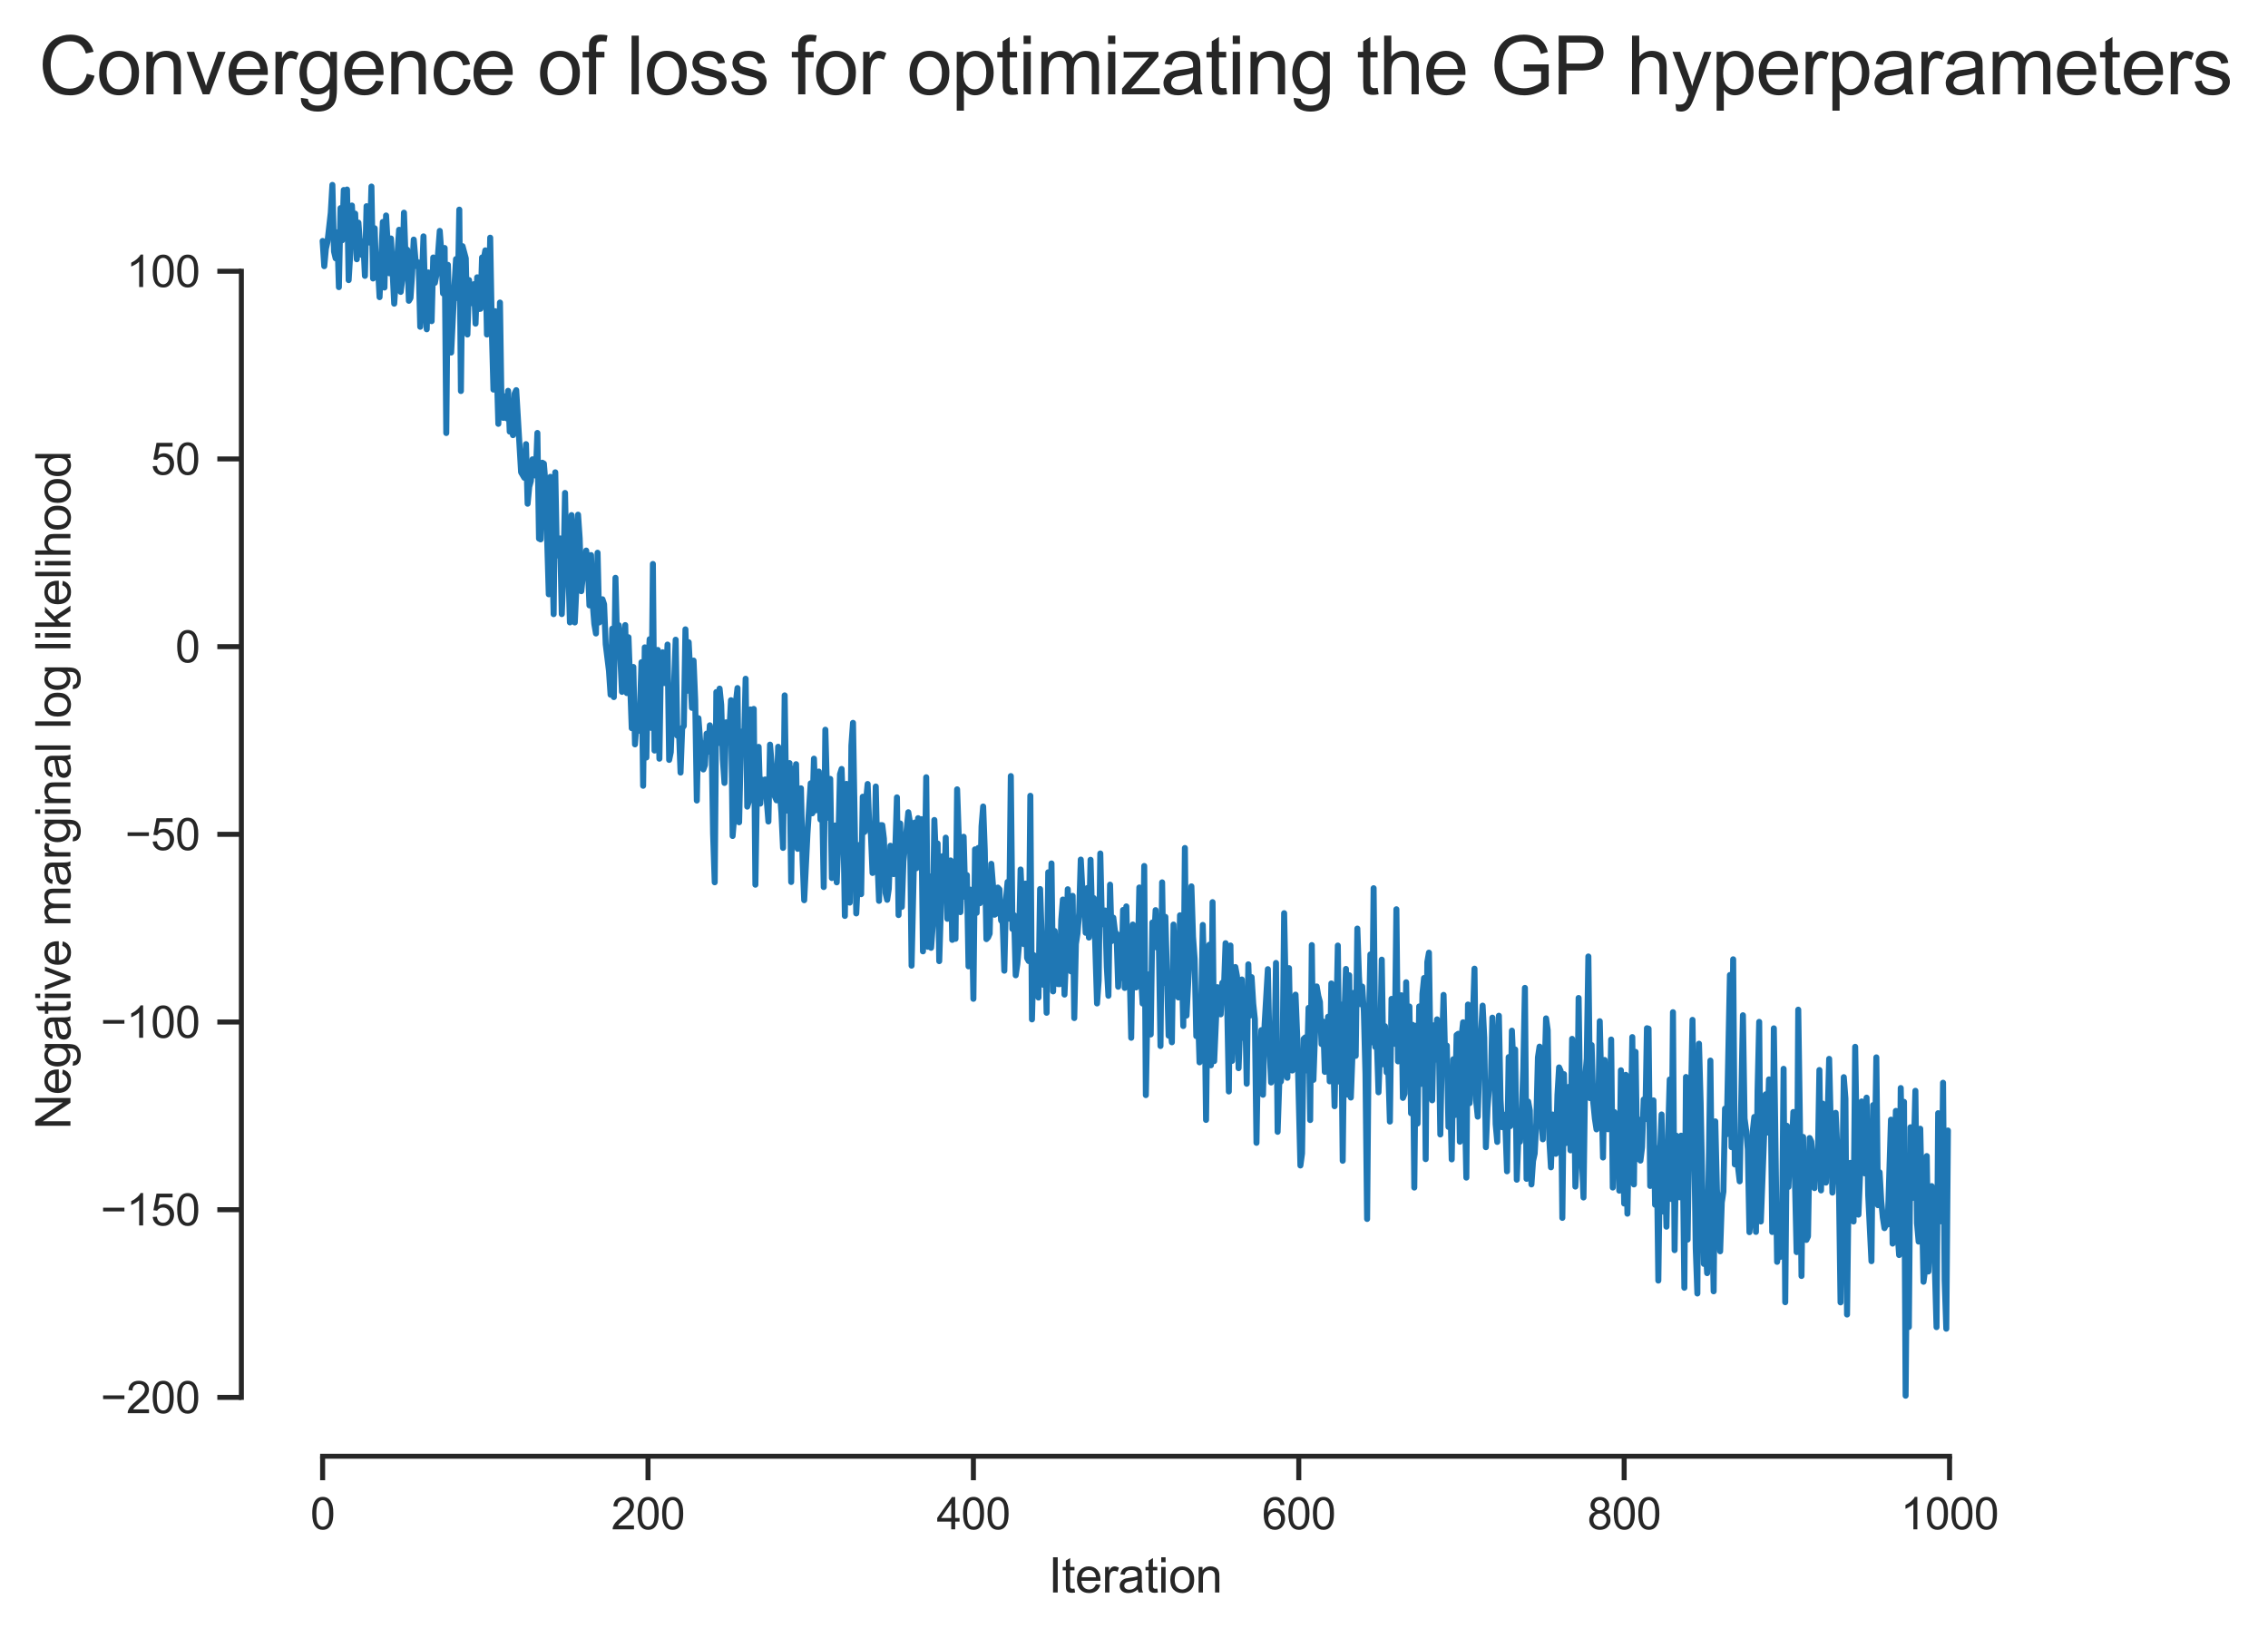 <?xml version="1.0" encoding="utf-8" standalone="no"?>
<!DOCTYPE svg PUBLIC "-//W3C//DTD SVG 1.1//EN"
  "http://www.w3.org/Graphics/SVG/1.1/DTD/svg11.dtd">
<svg xmlns:xlink="http://www.w3.org/1999/xlink" width="453.036pt" height="327.287pt" viewBox="0 0 453.036 327.287" xmlns="http://www.w3.org/2000/svg" version="1.1">
 <defs>
  <style type="text/css">*{stroke-linejoin: round; stroke-linecap: butt}</style>
 </defs>
 <g id="figure_1">
  <g id="patch_1">
   <path d="M 0 327.287 
L 453.036 327.287 
L 453.036 0 
L 0 0 
z
" style="fill: #ffffff"/>
  </g>
  <g id="axes_1">
   <g id="patch_2">
    <path d="M 48.213 290.959 
L 405.333 290.959 
L 405.333 24.848 
L 48.213 24.848 
z
" style="fill: #ffffff"/>
   </g>
   <g id="matplotlib.axis_1">
    <g id="xtick_1">
     <g id="line2d_1">
      <defs>
       <path id="m02febe23f4" d="M 0 0 
L 0 4.8 
" style="stroke: #262626"/>
      </defs>
      <g>
       <use xlink:href="#m02febe23f4" x="64.445" y="290.959" style="fill: #262626; stroke: #262626"/>
      </g>
     </g>
     <g id="text_1">
      <!-- 0 -->
      <g style="fill: #262626" transform="translate(61.999 305.558) scale(0.088 -0.088)">
       <defs>
        <path id="ArialMT-30" d="M 266 2259 
Q 266 3072 433 3567 
Q 600 4063 929 4331 
Q 1259 4600 1759 4600 
Q 2128 4600 2406 4451 
Q 2684 4303 2865 4023 
Q 3047 3744 3150 3342 
Q 3253 2941 3253 2259 
Q 3253 1453 3087 958 
Q 2922 463 2592 192 
Q 2263 -78 1759 -78 
Q 1097 -78 719 397 
Q 266 969 266 2259 
z
M 844 2259 
Q 844 1131 1108 757 
Q 1372 384 1759 384 
Q 2147 384 2411 759 
Q 2675 1134 2675 2259 
Q 2675 3391 2411 3762 
Q 2147 4134 1753 4134 
Q 1366 4134 1134 3806 
Q 844 3388 844 2259 
z
" transform="scale(0.016)"/>
       </defs>
       <use xlink:href="#ArialMT-30"/>
      </g>
     </g>
    </g>
    <g id="xtick_2">
     <g id="line2d_2">
      <g>
       <use xlink:href="#m02febe23f4" x="129.441" y="290.959" style="fill: #262626; stroke: #262626"/>
      </g>
     </g>
     <g id="text_2">
      <!-- 200 -->
      <g style="fill: #262626" transform="translate(122.101 305.558) scale(0.088 -0.088)">
       <defs>
        <path id="ArialMT-32" d="M 3222 541 
L 3222 0 
L 194 0 
Q 188 203 259 391 
Q 375 700 629 1000 
Q 884 1300 1366 1694 
Q 2113 2306 2375 2664 
Q 2638 3022 2638 3341 
Q 2638 3675 2398 3904 
Q 2159 4134 1775 4134 
Q 1369 4134 1125 3890 
Q 881 3647 878 3216 
L 300 3275 
Q 359 3922 746 4261 
Q 1134 4600 1788 4600 
Q 2447 4600 2831 4234 
Q 3216 3869 3216 3328 
Q 3216 3053 3103 2787 
Q 2991 2522 2730 2228 
Q 2469 1934 1863 1422 
Q 1356 997 1212 845 
Q 1069 694 975 541 
L 3222 541 
z
" transform="scale(0.016)"/>
       </defs>
       <use xlink:href="#ArialMT-32"/>
       <use xlink:href="#ArialMT-30" x="55.615"/>
       <use xlink:href="#ArialMT-30" x="111.23"/>
      </g>
     </g>
    </g>
    <g id="xtick_3">
     <g id="line2d_3">
      <g>
       <use xlink:href="#m02febe23f4" x="194.437" y="290.959" style="fill: #262626; stroke: #262626"/>
      </g>
     </g>
     <g id="text_3">
      <!-- 400 -->
      <g style="fill: #262626" transform="translate(187.097 305.558) scale(0.088 -0.088)">
       <defs>
        <path id="ArialMT-34" d="M 2069 0 
L 2069 1097 
L 81 1097 
L 81 1613 
L 2172 4581 
L 2631 4581 
L 2631 1613 
L 3250 1613 
L 3250 1097 
L 2631 1097 
L 2631 0 
L 2069 0 
z
M 2069 1613 
L 2069 3678 
L 634 1613 
L 2069 1613 
z
" transform="scale(0.016)"/>
       </defs>
       <use xlink:href="#ArialMT-34"/>
       <use xlink:href="#ArialMT-30" x="55.615"/>
       <use xlink:href="#ArialMT-30" x="111.23"/>
      </g>
     </g>
    </g>
    <g id="xtick_4">
     <g id="line2d_4">
      <g>
       <use xlink:href="#m02febe23f4" x="259.433" y="290.959" style="fill: #262626; stroke: #262626"/>
      </g>
     </g>
     <g id="text_4">
      <!-- 600 -->
      <g style="fill: #262626" transform="translate(252.093 305.558) scale(0.088 -0.088)">
       <defs>
        <path id="ArialMT-36" d="M 3184 3459 
L 2625 3416 
Q 2550 3747 2413 3897 
Q 2184 4138 1850 4138 
Q 1581 4138 1378 3988 
Q 1113 3794 959 3422 
Q 806 3050 800 2363 
Q 1003 2672 1297 2822 
Q 1591 2972 1913 2972 
Q 2475 2972 2870 2558 
Q 3266 2144 3266 1488 
Q 3266 1056 3080 686 
Q 2894 316 2569 119 
Q 2244 -78 1831 -78 
Q 1128 -78 684 439 
Q 241 956 241 2144 
Q 241 3472 731 4075 
Q 1159 4600 1884 4600 
Q 2425 4600 2770 4297 
Q 3116 3994 3184 3459 
z
M 888 1484 
Q 888 1194 1011 928 
Q 1134 663 1356 523 
Q 1578 384 1822 384 
Q 2178 384 2434 671 
Q 2691 959 2691 1453 
Q 2691 1928 2437 2201 
Q 2184 2475 1800 2475 
Q 1419 2475 1153 2201 
Q 888 1928 888 1484 
z
" transform="scale(0.016)"/>
       </defs>
       <use xlink:href="#ArialMT-36"/>
       <use xlink:href="#ArialMT-30" x="55.615"/>
       <use xlink:href="#ArialMT-30" x="111.23"/>
      </g>
     </g>
    </g>
    <g id="xtick_5">
     <g id="line2d_5">
      <g>
       <use xlink:href="#m02febe23f4" x="324.429" y="290.959" style="fill: #262626; stroke: #262626"/>
      </g>
     </g>
     <g id="text_5">
      <!-- 800 -->
      <g style="fill: #262626" transform="translate(317.089 305.558) scale(0.088 -0.088)">
       <defs>
        <path id="ArialMT-38" d="M 1131 2484 
Q 781 2613 612 2850 
Q 444 3088 444 3419 
Q 444 3919 803 4259 
Q 1163 4600 1759 4600 
Q 2359 4600 2725 4251 
Q 3091 3903 3091 3403 
Q 3091 3084 2923 2848 
Q 2756 2613 2416 2484 
Q 2838 2347 3058 2040 
Q 3278 1734 3278 1309 
Q 3278 722 2862 322 
Q 2447 -78 1769 -78 
Q 1091 -78 675 323 
Q 259 725 259 1325 
Q 259 1772 486 2073 
Q 713 2375 1131 2484 
z
M 1019 3438 
Q 1019 3113 1228 2906 
Q 1438 2700 1772 2700 
Q 2097 2700 2305 2904 
Q 2513 3109 2513 3406 
Q 2513 3716 2298 3927 
Q 2084 4138 1766 4138 
Q 1444 4138 1231 3931 
Q 1019 3725 1019 3438 
z
M 838 1322 
Q 838 1081 952 856 
Q 1066 631 1291 507 
Q 1516 384 1775 384 
Q 2178 384 2440 643 
Q 2703 903 2703 1303 
Q 2703 1709 2433 1975 
Q 2163 2241 1756 2241 
Q 1359 2241 1098 1978 
Q 838 1716 838 1322 
z
" transform="scale(0.016)"/>
       </defs>
       <use xlink:href="#ArialMT-38"/>
       <use xlink:href="#ArialMT-30" x="55.615"/>
       <use xlink:href="#ArialMT-30" x="111.23"/>
      </g>
     </g>
    </g>
    <g id="xtick_6">
     <g id="line2d_6">
      <g>
       <use xlink:href="#m02febe23f4" x="389.425" y="290.959" style="fill: #262626; stroke: #262626"/>
      </g>
     </g>
     <g id="text_6">
      <!-- 1000 -->
      <g style="fill: #262626" transform="translate(379.638 305.558) scale(0.088 -0.088)">
       <defs>
        <path id="ArialMT-31" d="M 2384 0 
L 1822 0 
L 1822 3584 
Q 1619 3391 1289 3197 
Q 959 3003 697 2906 
L 697 3450 
Q 1169 3672 1522 3987 
Q 1875 4303 2022 4600 
L 2384 4600 
L 2384 0 
z
" transform="scale(0.016)"/>
       </defs>
       <use xlink:href="#ArialMT-31"/>
       <use xlink:href="#ArialMT-30" x="55.615"/>
       <use xlink:href="#ArialMT-30" x="111.23"/>
       <use xlink:href="#ArialMT-30" x="166.846"/>
      </g>
     </g>
    </g>
    <g id="text_7">
     <!-- Iteration -->
     <g style="fill: #262626" transform="translate(209.43 318.179) scale(0.096 -0.096)">
      <defs>
       <path id="ArialMT-49" d="M 597 0 
L 597 4581 
L 1203 4581 
L 1203 0 
L 597 0 
z
" transform="scale(0.016)"/>
       <path id="ArialMT-74" d="M 1650 503 
L 1731 6 
Q 1494 -44 1306 -44 
Q 1000 -44 831 53 
Q 663 150 594 308 
Q 525 466 525 972 
L 525 2881 
L 113 2881 
L 113 3319 
L 525 3319 
L 525 4141 
L 1084 4478 
L 1084 3319 
L 1650 3319 
L 1650 2881 
L 1084 2881 
L 1084 941 
Q 1084 700 1114 631 
Q 1144 563 1211 522 
Q 1278 481 1403 481 
Q 1497 481 1650 503 
z
" transform="scale(0.016)"/>
       <path id="ArialMT-65" d="M 2694 1069 
L 3275 997 
Q 3138 488 2766 206 
Q 2394 -75 1816 -75 
Q 1088 -75 661 373 
Q 234 822 234 1631 
Q 234 2469 665 2931 
Q 1097 3394 1784 3394 
Q 2450 3394 2872 2941 
Q 3294 2488 3294 1666 
Q 3294 1616 3291 1516 
L 816 1516 
Q 847 969 1125 678 
Q 1403 388 1819 388 
Q 2128 388 2347 550 
Q 2566 713 2694 1069 
z
M 847 1978 
L 2700 1978 
Q 2663 2397 2488 2606 
Q 2219 2931 1791 2931 
Q 1403 2931 1139 2672 
Q 875 2413 847 1978 
z
" transform="scale(0.016)"/>
       <path id="ArialMT-72" d="M 416 0 
L 416 3319 
L 922 3319 
L 922 2816 
Q 1116 3169 1280 3281 
Q 1444 3394 1641 3394 
Q 1925 3394 2219 3213 
L 2025 2691 
Q 1819 2813 1613 2813 
Q 1428 2813 1281 2702 
Q 1134 2591 1072 2394 
Q 978 2094 978 1738 
L 978 0 
L 416 0 
z
" transform="scale(0.016)"/>
       <path id="ArialMT-61" d="M 2588 409 
Q 2275 144 1986 34 
Q 1697 -75 1366 -75 
Q 819 -75 525 192 
Q 231 459 231 875 
Q 231 1119 342 1320 
Q 453 1522 633 1644 
Q 813 1766 1038 1828 
Q 1203 1872 1538 1913 
Q 2219 1994 2541 2106 
Q 2544 2222 2544 2253 
Q 2544 2597 2384 2738 
Q 2169 2928 1744 2928 
Q 1347 2928 1158 2789 
Q 969 2650 878 2297 
L 328 2372 
Q 403 2725 575 2942 
Q 747 3159 1072 3276 
Q 1397 3394 1825 3394 
Q 2250 3394 2515 3294 
Q 2781 3194 2906 3042 
Q 3031 2891 3081 2659 
Q 3109 2516 3109 2141 
L 3109 1391 
Q 3109 606 3145 398 
Q 3181 191 3288 0 
L 2700 0 
Q 2613 175 2588 409 
z
M 2541 1666 
Q 2234 1541 1622 1453 
Q 1275 1403 1131 1340 
Q 988 1278 909 1158 
Q 831 1038 831 891 
Q 831 666 1001 516 
Q 1172 366 1500 366 
Q 1825 366 2078 508 
Q 2331 650 2450 897 
Q 2541 1088 2541 1459 
L 2541 1666 
z
" transform="scale(0.016)"/>
       <path id="ArialMT-69" d="M 425 3934 
L 425 4581 
L 988 4581 
L 988 3934 
L 425 3934 
z
M 425 0 
L 425 3319 
L 988 3319 
L 988 0 
L 425 0 
z
" transform="scale(0.016)"/>
       <path id="ArialMT-6f" d="M 213 1659 
Q 213 2581 725 3025 
Q 1153 3394 1769 3394 
Q 2453 3394 2887 2945 
Q 3322 2497 3322 1706 
Q 3322 1066 3130 698 
Q 2938 331 2570 128 
Q 2203 -75 1769 -75 
Q 1072 -75 642 372 
Q 213 819 213 1659 
z
M 791 1659 
Q 791 1022 1069 705 
Q 1347 388 1769 388 
Q 2188 388 2466 706 
Q 2744 1025 2744 1678 
Q 2744 2294 2464 2611 
Q 2184 2928 1769 2928 
Q 1347 2928 1069 2612 
Q 791 2297 791 1659 
z
" transform="scale(0.016)"/>
       <path id="ArialMT-6e" d="M 422 0 
L 422 3319 
L 928 3319 
L 928 2847 
Q 1294 3394 1984 3394 
Q 2284 3394 2536 3286 
Q 2788 3178 2913 3003 
Q 3038 2828 3088 2588 
Q 3119 2431 3119 2041 
L 3119 0 
L 2556 0 
L 2556 2019 
Q 2556 2363 2490 2533 
Q 2425 2703 2258 2804 
Q 2091 2906 1866 2906 
Q 1506 2906 1245 2678 
Q 984 2450 984 1813 
L 984 0 
L 422 0 
z
" transform="scale(0.016)"/>
      </defs>
      <use xlink:href="#ArialMT-49"/>
      <use xlink:href="#ArialMT-74" x="27.783"/>
      <use xlink:href="#ArialMT-65" x="55.566"/>
      <use xlink:href="#ArialMT-72" x="111.182"/>
      <use xlink:href="#ArialMT-61" x="144.482"/>
      <use xlink:href="#ArialMT-74" x="200.098"/>
      <use xlink:href="#ArialMT-69" x="227.881"/>
      <use xlink:href="#ArialMT-6f" x="250.098"/>
      <use xlink:href="#ArialMT-6e" x="305.713"/>
     </g>
    </g>
   </g>
   <g id="matplotlib.axis_2">
    <g id="ytick_1">
     <g id="line2d_7">
      <defs>
       <path id="m2d6776bdb5" d="M 0 0 
L -4.8 0 
" style="stroke: #262626"/>
      </defs>
      <g>
       <use xlink:href="#m2d6776bdb5" x="48.213" y="279.201" style="fill: #262626; stroke: #262626"/>
      </g>
     </g>
     <g id="text_8">
      <!-- −200 -->
      <g style="fill: #262626" transform="translate(20.092 282.351) scale(0.088 -0.088)">
       <defs>
        <path id="ArialMT-2212" d="M 3381 1997 
L 356 1997 
L 356 2522 
L 3381 2522 
L 3381 1997 
z
" transform="scale(0.016)"/>
       </defs>
       <use xlink:href="#ArialMT-2212"/>
       <use xlink:href="#ArialMT-32" x="58.398"/>
       <use xlink:href="#ArialMT-30" x="114.014"/>
       <use xlink:href="#ArialMT-30" x="169.629"/>
      </g>
     </g>
    </g>
    <g id="ytick_2">
     <g id="line2d_8">
      <g>
       <use xlink:href="#m2d6776bdb5" x="48.213" y="241.7" style="fill: #262626; stroke: #262626"/>
      </g>
     </g>
     <g id="text_9">
      <!-- −150 -->
      <g style="fill: #262626" transform="translate(20.092 244.85) scale(0.088 -0.088)">
       <defs>
        <path id="ArialMT-35" d="M 266 1200 
L 856 1250 
Q 922 819 1161 601 
Q 1400 384 1738 384 
Q 2144 384 2425 690 
Q 2706 997 2706 1503 
Q 2706 1984 2436 2262 
Q 2166 2541 1728 2541 
Q 1456 2541 1237 2417 
Q 1019 2294 894 2097 
L 366 2166 
L 809 4519 
L 3088 4519 
L 3088 3981 
L 1259 3981 
L 1013 2750 
Q 1425 3038 1878 3038 
Q 2478 3038 2890 2622 
Q 3303 2206 3303 1553 
Q 3303 931 2941 478 
Q 2500 -78 1738 -78 
Q 1113 -78 717 272 
Q 322 622 266 1200 
z
" transform="scale(0.016)"/>
       </defs>
       <use xlink:href="#ArialMT-2212"/>
       <use xlink:href="#ArialMT-31" x="58.398"/>
       <use xlink:href="#ArialMT-35" x="114.014"/>
       <use xlink:href="#ArialMT-30" x="169.629"/>
      </g>
     </g>
    </g>
    <g id="ytick_3">
     <g id="line2d_9">
      <g>
       <use xlink:href="#m2d6776bdb5" x="48.213" y="204.199" style="fill: #262626; stroke: #262626"/>
      </g>
     </g>
     <g id="text_10">
      <!-- −100 -->
      <g style="fill: #262626" transform="translate(20.092 207.348) scale(0.088 -0.088)">
       <use xlink:href="#ArialMT-2212"/>
       <use xlink:href="#ArialMT-31" x="58.398"/>
       <use xlink:href="#ArialMT-30" x="114.014"/>
       <use xlink:href="#ArialMT-30" x="169.629"/>
      </g>
     </g>
    </g>
    <g id="ytick_4">
     <g id="line2d_10">
      <g>
       <use xlink:href="#m2d6776bdb5" x="48.213" y="166.698" style="fill: #262626; stroke: #262626"/>
      </g>
     </g>
     <g id="text_11">
      <!-- −50 -->
      <g style="fill: #262626" transform="translate(24.986 169.847) scale(0.088 -0.088)">
       <use xlink:href="#ArialMT-2212"/>
       <use xlink:href="#ArialMT-35" x="58.398"/>
       <use xlink:href="#ArialMT-30" x="114.014"/>
      </g>
     </g>
    </g>
    <g id="ytick_5">
     <g id="line2d_11">
      <g>
       <use xlink:href="#m2d6776bdb5" x="48.213" y="129.196" style="fill: #262626; stroke: #262626"/>
      </g>
     </g>
     <g id="text_12">
      <!-- 0 -->
      <g style="fill: #262626" transform="translate(35.019 132.346) scale(0.088 -0.088)">
       <use xlink:href="#ArialMT-30"/>
      </g>
     </g>
    </g>
    <g id="ytick_6">
     <g id="line2d_12">
      <g>
       <use xlink:href="#m2d6776bdb5" x="48.213" y="91.695" style="fill: #262626; stroke: #262626"/>
      </g>
     </g>
     <g id="text_13">
      <!-- 50 -->
      <g style="fill: #262626" transform="translate(30.125 94.845) scale(0.088 -0.088)">
       <use xlink:href="#ArialMT-35"/>
       <use xlink:href="#ArialMT-30" x="55.615"/>
      </g>
     </g>
    </g>
    <g id="ytick_7">
     <g id="line2d_13">
      <g>
       <use xlink:href="#m2d6776bdb5" x="48.213" y="54.194" style="fill: #262626; stroke: #262626"/>
      </g>
     </g>
     <g id="text_14">
      <!-- 100 -->
      <g style="fill: #262626" transform="translate(25.232 57.343) scale(0.088 -0.088)">
       <use xlink:href="#ArialMT-31"/>
       <use xlink:href="#ArialMT-30" x="55.615"/>
       <use xlink:href="#ArialMT-30" x="111.23"/>
      </g>
     </g>
    </g>
    <g id="text_15">
     <!-- Negative marginal log likelihood -->
     <g style="fill: #262626" transform="translate(14.072 225.671) rotate(-90) scale(0.096 -0.096)">
      <defs>
       <path id="ArialMT-4e" d="M 488 0 
L 488 4581 
L 1109 4581 
L 3516 984 
L 3516 4581 
L 4097 4581 
L 4097 0 
L 3475 0 
L 1069 3600 
L 1069 0 
L 488 0 
z
" transform="scale(0.016)"/>
       <path id="ArialMT-67" d="M 319 -275 
L 866 -356 
Q 900 -609 1056 -725 
Q 1266 -881 1628 -881 
Q 2019 -881 2231 -725 
Q 2444 -569 2519 -288 
Q 2563 -116 2559 434 
Q 2191 0 1641 0 
Q 956 0 581 494 
Q 206 988 206 1678 
Q 206 2153 378 2554 
Q 550 2956 876 3175 
Q 1203 3394 1644 3394 
Q 2231 3394 2613 2919 
L 2613 3319 
L 3131 3319 
L 3131 450 
Q 3131 -325 2973 -648 
Q 2816 -972 2473 -1159 
Q 2131 -1347 1631 -1347 
Q 1038 -1347 672 -1080 
Q 306 -813 319 -275 
z
M 784 1719 
Q 784 1066 1043 766 
Q 1303 466 1694 466 
Q 2081 466 2343 764 
Q 2606 1063 2606 1700 
Q 2606 2309 2336 2618 
Q 2066 2928 1684 2928 
Q 1309 2928 1046 2623 
Q 784 2319 784 1719 
z
" transform="scale(0.016)"/>
       <path id="ArialMT-76" d="M 1344 0 
L 81 3319 
L 675 3319 
L 1388 1331 
Q 1503 1009 1600 663 
Q 1675 925 1809 1294 
L 2547 3319 
L 3125 3319 
L 1869 0 
L 1344 0 
z
" transform="scale(0.016)"/>
       <path id="ArialMT-20" transform="scale(0.016)"/>
       <path id="ArialMT-6d" d="M 422 0 
L 422 3319 
L 925 3319 
L 925 2853 
Q 1081 3097 1340 3245 
Q 1600 3394 1931 3394 
Q 2300 3394 2536 3241 
Q 2772 3088 2869 2813 
Q 3263 3394 3894 3394 
Q 4388 3394 4653 3120 
Q 4919 2847 4919 2278 
L 4919 0 
L 4359 0 
L 4359 2091 
Q 4359 2428 4304 2576 
Q 4250 2725 4106 2815 
Q 3963 2906 3769 2906 
Q 3419 2906 3187 2673 
Q 2956 2441 2956 1928 
L 2956 0 
L 2394 0 
L 2394 2156 
Q 2394 2531 2256 2718 
Q 2119 2906 1806 2906 
Q 1569 2906 1367 2781 
Q 1166 2656 1075 2415 
Q 984 2175 984 1722 
L 984 0 
L 422 0 
z
" transform="scale(0.016)"/>
       <path id="ArialMT-6c" d="M 409 0 
L 409 4581 
L 972 4581 
L 972 0 
L 409 0 
z
" transform="scale(0.016)"/>
       <path id="ArialMT-6b" d="M 425 0 
L 425 4581 
L 988 4581 
L 988 1969 
L 2319 3319 
L 3047 3319 
L 1778 2088 
L 3175 0 
L 2481 0 
L 1384 1697 
L 988 1316 
L 988 0 
L 425 0 
z
" transform="scale(0.016)"/>
       <path id="ArialMT-68" d="M 422 0 
L 422 4581 
L 984 4581 
L 984 2938 
Q 1378 3394 1978 3394 
Q 2347 3394 2619 3248 
Q 2891 3103 3008 2847 
Q 3125 2591 3125 2103 
L 3125 0 
L 2563 0 
L 2563 2103 
Q 2563 2525 2380 2717 
Q 2197 2909 1863 2909 
Q 1613 2909 1392 2779 
Q 1172 2650 1078 2428 
Q 984 2206 984 1816 
L 984 0 
L 422 0 
z
" transform="scale(0.016)"/>
       <path id="ArialMT-64" d="M 2575 0 
L 2575 419 
Q 2259 -75 1647 -75 
Q 1250 -75 917 144 
Q 584 363 401 755 
Q 219 1147 219 1656 
Q 219 2153 384 2558 
Q 550 2963 881 3178 
Q 1213 3394 1622 3394 
Q 1922 3394 2156 3267 
Q 2391 3141 2538 2938 
L 2538 4581 
L 3097 4581 
L 3097 0 
L 2575 0 
z
M 797 1656 
Q 797 1019 1065 703 
Q 1334 388 1700 388 
Q 2069 388 2326 689 
Q 2584 991 2584 1609 
Q 2584 2291 2321 2609 
Q 2059 2928 1675 2928 
Q 1300 2928 1048 2622 
Q 797 2316 797 1656 
z
" transform="scale(0.016)"/>
      </defs>
      <use xlink:href="#ArialMT-4e"/>
      <use xlink:href="#ArialMT-65" x="72.217"/>
      <use xlink:href="#ArialMT-67" x="127.832"/>
      <use xlink:href="#ArialMT-61" x="183.447"/>
      <use xlink:href="#ArialMT-74" x="239.062"/>
      <use xlink:href="#ArialMT-69" x="266.846"/>
      <use xlink:href="#ArialMT-76" x="289.062"/>
      <use xlink:href="#ArialMT-65" x="339.062"/>
      <use xlink:href="#ArialMT-20" x="394.678"/>
      <use xlink:href="#ArialMT-6d" x="422.461"/>
      <use xlink:href="#ArialMT-61" x="505.762"/>
      <use xlink:href="#ArialMT-72" x="561.377"/>
      <use xlink:href="#ArialMT-67" x="594.678"/>
      <use xlink:href="#ArialMT-69" x="650.293"/>
      <use xlink:href="#ArialMT-6e" x="672.51"/>
      <use xlink:href="#ArialMT-61" x="728.125"/>
      <use xlink:href="#ArialMT-6c" x="783.74"/>
      <use xlink:href="#ArialMT-20" x="805.957"/>
      <use xlink:href="#ArialMT-6c" x="833.74"/>
      <use xlink:href="#ArialMT-6f" x="855.957"/>
      <use xlink:href="#ArialMT-67" x="911.572"/>
      <use xlink:href="#ArialMT-20" x="967.188"/>
      <use xlink:href="#ArialMT-6c" x="994.971"/>
      <use xlink:href="#ArialMT-69" x="1017.188"/>
      <use xlink:href="#ArialMT-6b" x="1039.404"/>
      <use xlink:href="#ArialMT-65" x="1089.404"/>
      <use xlink:href="#ArialMT-6c" x="1145.02"/>
      <use xlink:href="#ArialMT-69" x="1167.236"/>
      <use xlink:href="#ArialMT-68" x="1189.453"/>
      <use xlink:href="#ArialMT-6f" x="1245.068"/>
      <use xlink:href="#ArialMT-6f" x="1300.684"/>
      <use xlink:href="#ArialMT-64" x="1356.299"/>
     </g>
    </g>
   </g>
   <g id="line2d_14">
    <path d="M 64.445 48.144 
L 64.77 53.182 
L 65.095 49.708 
L 65.42 48.287 
L 66.07 42.526 
L 66.395 36.944 
L 66.72 50.244 
L 67.045 51.614 
L 67.37 46.408 
L 67.695 57.374 
L 68.02 41.58 
L 68.345 48.015 
L 68.67 37.96 
L 68.995 46.145 
L 69.32 37.866 
L 69.645 55.968 
L 69.97 50.593 
L 70.295 41.064 
L 70.62 46.921 
L 70.945 42.683 
L 71.27 51.801 
L 71.595 44.481 
L 71.92 48.846 
L 72.245 50.929 
L 72.57 48.221 
L 72.895 55.119 
L 73.22 41.195 
L 73.545 44.082 
L 73.87 48.472 
L 74.195 37.276 
L 74.52 55.643 
L 74.845 45.605 
L 75.17 55.409 
L 75.495 53.271 
L 75.82 59.373 
L 76.47 44.344 
L 76.795 57.449 
L 77.12 43.052 
L 77.77 54.597 
L 78.094 47.646 
L 78.744 60.677 
L 79.719 45.905 
L 80.044 58.319 
L 80.369 55.747 
L 80.694 42.491 
L 81.019 51.85 
L 81.344 49.887 
L 81.669 60.099 
L 81.994 59.552 
L 82.319 54.782 
L 82.644 47.869 
L 82.969 51.676 
L 83.294 53.214 
L 83.619 52.447 
L 83.944 65.292 
L 84.594 47.226 
L 84.919 59.543 
L 85.244 65.789 
L 85.569 54.433 
L 85.894 58.09 
L 86.219 64.169 
L 86.544 51.45 
L 86.869 56.511 
L 87.194 54.82 
L 87.844 46.131 
L 88.169 50.665 
L 88.494 58.624 
L 88.819 49.552 
L 89.144 86.52 
L 89.469 52.913 
L 89.794 64.366 
L 90.119 70.446 
L 90.769 57.357 
L 91.094 51.757 
L 91.419 59.558 
L 91.744 41.883 
L 92.069 78.126 
L 92.394 49.187 
L 93.044 51.626 
L 93.369 66.837 
L 93.694 55.957 
L 94.018 60.602 
L 94.343 59.984 
L 94.668 56.776 
L 94.993 64.669 
L 95.318 55.402 
L 95.643 61.735 
L 95.968 61.697 
L 96.293 51.441 
L 96.618 51.871 
L 96.943 50.022 
L 97.268 66.846 
L 97.593 63.589 
L 97.918 47.488 
L 98.243 65.877 
L 98.568 77.841 
L 98.893 62.171 
L 99.543 84.683 
L 99.868 60.45 
L 100.193 82.311 
L 100.518 83.484 
L 100.843 79.183 
L 101.168 83.571 
L 101.493 78.087 
L 101.818 86.237 
L 102.143 85.272 
L 102.468 86.946 
L 102.793 78.649 
L 103.118 77.953 
L 104.093 94.365 
L 104.743 95.467 
L 105.068 88.742 
L 105.393 100.644 
L 105.718 97.261 
L 106.043 96.102 
L 106.368 91.769 
L 106.693 92.314 
L 107.018 95.029 
L 107.343 86.503 
L 107.668 107.609 
L 107.993 107.769 
L 108.318 92.446 
L 108.643 92.633 
L 108.968 96.756 
L 109.618 118.74 
L 109.942 95.268 
L 110.592 122.71 
L 110.917 94.368 
L 111.242 110.994 
L 111.567 108.086 
L 111.892 107.58 
L 112.217 122.698 
L 112.542 114.453 
L 112.867 98.487 
L 113.192 114.494 
L 113.517 113.184 
L 113.842 124.356 
L 114.167 102.914 
L 114.492 106.835 
L 114.817 124.367 
L 115.142 117.299 
L 115.467 102.834 
L 115.792 107.581 
L 116.117 118.119 
L 116.442 114.952 
L 116.767 114.512 
L 117.092 110.004 
L 117.417 112.819 
L 117.742 120.958 
L 118.067 110.904 
L 118.392 120.578 
L 118.717 124.647 
L 119.042 126.572 
L 119.367 110.438 
L 119.692 124.365 
L 120.017 123.829 
L 120.342 119.732 
L 120.667 120.722 
L 120.992 128.705 
L 121.642 134.029 
L 121.967 138.812 
L 122.292 125.613 
L 122.617 139.282 
L 122.942 115.444 
L 123.267 128.388 
L 123.592 124.916 
L 124.242 138.233 
L 124.567 127.971 
L 124.892 124.892 
L 125.217 138.481 
L 125.542 127.32 
L 126.191 145.492 
L 126.516 133.259 
L 126.841 148.725 
L 127.166 144.271 
L 127.491 146.036 
L 127.816 142.166 
L 128.141 132.309 
L 128.466 157 
L 128.791 129.343 
L 129.116 151.348 
L 129.441 134.379 
L 129.766 127.712 
L 130.091 145.433 
L 130.416 112.679 
L 130.741 149.963 
L 131.066 137.448 
L 131.391 129.856 
L 131.716 151.589 
L 132.041 130.64 
L 132.366 130.323 
L 132.691 136.483 
L 133.016 136.126 
L 133.341 128.782 
L 133.666 151.83 
L 133.991 150.266 
L 134.316 141.632 
L 134.641 136.851 
L 134.966 127.815 
L 135.291 146.99 
L 135.616 145.604 
L 135.941 154.367 
L 136.266 145.499 
L 136.591 145.051 
L 136.916 125.742 
L 137.241 138.022 
L 137.566 128.313 
L 138.216 141.43 
L 138.541 131.982 
L 138.866 139.867 
L 139.191 159.947 
L 139.516 143.498 
L 139.841 147.927 
L 140.166 149.128 
L 140.491 153.738 
L 140.816 152.861 
L 141.141 146.586 
L 141.465 150.193 
L 141.79 144.917 
L 142.115 146.474 
L 142.44 166.594 
L 142.765 176.283 
L 143.09 138.267 
L 143.415 148.494 
L 143.74 137.585 
L 144.065 140.835 
L 144.39 151.67 
L 144.715 156.433 
L 145.04 144.324 
L 145.365 147.518 
L 145.69 146.232 
L 146.015 139.901 
L 146.34 167.034 
L 146.665 163.115 
L 146.99 140.38 
L 147.315 137.471 
L 147.64 164.294 
L 147.965 149.975 
L 148.29 146.126 
L 148.615 149.029 
L 148.94 135.612 
L 149.265 161.166 
L 149.59 160.097 
L 149.915 141.746 
L 150.24 157.832 
L 150.565 141.641 
L 150.89 176.764 
L 151.215 156.288 
L 151.54 149.227 
L 151.865 160.562 
L 152.19 155.775 
L 152.515 157.912 
L 152.84 155.737 
L 153.49 164.143 
L 153.815 148.776 
L 154.465 156.573 
L 154.79 159.159 
L 155.115 159.907 
L 155.44 149.203 
L 155.765 158.1 
L 156.09 162.398 
L 156.415 169.412 
L 156.74 138.935 
L 157.065 161.972 
L 157.389 154.007 
L 157.714 152.468 
L 158.039 176.22 
L 158.364 153.576 
L 158.689 160.879 
L 159.014 152.682 
L 159.339 169.6 
L 159.989 157.507 
L 160.314 171.655 
L 160.639 179.866 
L 161.289 166.581 
L 161.939 156.507 
L 162.264 162.501 
L 162.589 151.581 
L 162.914 161.913 
L 163.239 156.55 
L 163.564 154.155 
L 163.889 163.757 
L 164.214 159.643 
L 164.539 177.238 
L 164.864 145.799 
L 165.189 157.985 
L 165.514 163.413 
L 165.839 155.621 
L 166.164 175.431 
L 166.489 172.456 
L 166.814 164.933 
L 167.139 176.296 
L 167.464 167.991 
L 167.789 154.693 
L 168.114 153.64 
L 168.439 163.15 
L 168.764 183.004 
L 169.089 156.625 
L 169.414 163.809 
L 169.739 180.346 
L 170.064 148.973 
L 170.389 144.424 
L 171.039 182.506 
L 171.689 168.814 
L 172.014 178.656 
L 172.339 159.185 
L 172.664 166.246 
L 172.989 160.068 
L 173.313 156.641 
L 173.638 165.137 
L 173.963 166.616 
L 174.288 174.418 
L 174.613 173.751 
L 174.938 157.145 
L 175.263 171.779 
L 175.588 179.993 
L 175.913 164.865 
L 176.238 164.868 
L 176.563 167.573 
L 176.888 178.395 
L 177.213 179.786 
L 177.538 177.57 
L 177.863 168.98 
L 178.513 174.649 
L 178.838 169.764 
L 179.163 159.313 
L 179.488 182.829 
L 179.813 164.524 
L 180.138 181.204 
L 180.463 172.136 
L 181.113 165.657 
L 181.438 162.286 
L 181.763 164.26 
L 182.088 192.941 
L 182.738 164.341 
L 183.063 173.474 
L 183.388 163.473 
L 183.713 170.01 
L 184.038 163.664 
L 184.363 190.084 
L 184.688 176.964 
L 185.013 155.296 
L 185.338 189.171 
L 185.663 175.079 
L 185.988 189.373 
L 186.313 185.01 
L 186.638 163.831 
L 186.963 171.957 
L 187.288 168.528 
L 187.613 192.034 
L 188.263 171.063 
L 188.588 179.263 
L 188.913 167.363 
L 189.237 183.579 
L 189.562 181.613 
L 189.887 171.915 
L 190.212 187.789 
L 190.537 177.607 
L 190.862 187.581 
L 191.187 157.706 
L 191.512 167.092 
L 191.837 182.247 
L 192.487 167.18 
L 192.812 179.203 
L 193.137 174.841 
L 193.462 193.077 
L 193.787 177.741 
L 194.112 180.958 
L 194.437 199.566 
L 194.762 169.699 
L 195.087 182.384 
L 195.412 169.419 
L 195.737 180.467 
L 196.062 165.126 
L 196.387 161.139 
L 196.712 169.963 
L 197.037 187.634 
L 197.362 187.298 
L 197.687 186.529 
L 198.012 172.591 
L 198.337 176.75 
L 198.662 182.762 
L 198.987 182.545 
L 199.312 177.334 
L 199.637 177.69 
L 199.962 183.874 
L 200.287 184.353 
L 200.612 193.948 
L 200.937 179.91 
L 201.262 176.212 
L 201.587 183.549 
L 201.912 155.058 
L 202.237 185.617 
L 202.562 182.852 
L 202.887 194.865 
L 203.212 192.648 
L 203.537 188.847 
L 203.862 173.722 
L 204.512 188.628 
L 204.837 176.539 
L 205.161 191.42 
L 205.486 192.018 
L 205.811 158.995 
L 206.136 203.68 
L 206.461 190.814 
L 206.786 195.473 
L 207.111 193.789 
L 207.436 199.314 
L 207.761 177.627 
L 208.411 196.767 
L 208.736 187.877 
L 209.061 202.355 
L 209.386 174.283 
L 209.711 189.288 
L 210.036 172.515 
L 210.361 198.082 
L 210.686 186.01 
L 211.011 193.761 
L 211.336 196.622 
L 211.661 196.639 
L 211.986 183.842 
L 212.311 179.727 
L 212.636 198.716 
L 212.961 190.679 
L 213.286 177.67 
L 213.936 194.085 
L 214.261 178.994 
L 214.586 203.41 
L 214.911 188.619 
L 215.236 186.476 
L 215.561 182.395 
L 215.886 171.741 
L 216.211 177.876 
L 216.536 179.958 
L 216.861 186.372 
L 217.186 177.433 
L 217.511 187.325 
L 217.836 171.787 
L 218.161 183.419 
L 218.486 179.444 
L 219.136 200.491 
L 219.461 195.898 
L 219.786 170.525 
L 220.111 184.633 
L 220.436 184.681 
L 220.761 181.92 
L 221.085 193.158 
L 221.41 198.957 
L 221.735 176.753 
L 222.06 188.028 
L 222.385 183.347 
L 222.71 186.035 
L 223.035 186.708 
L 223.36 197.154 
L 223.685 186.777 
L 224.01 195.409 
L 224.335 181.813 
L 224.66 197.389 
L 224.985 181.097 
L 225.31 194.905 
L 225.635 193.406 
L 225.96 207.354 
L 226.285 184.722 
L 226.61 194.623 
L 226.935 197.29 
L 227.26 192.67 
L 227.585 177.319 
L 227.91 194.863 
L 228.235 200.507 
L 228.56 173.022 
L 228.885 218.804 
L 229.21 200.967 
L 229.535 194.663 
L 229.86 206.686 
L 230.185 184.317 
L 230.51 188.551 
L 230.835 181.84 
L 231.16 189.373 
L 231.485 188.559 
L 231.81 208.994 
L 232.135 176.295 
L 232.46 196.394 
L 232.785 183.188 
L 233.435 206.928 
L 233.76 205.066 
L 234.085 208.249 
L 234.41 184.728 
L 234.735 196.864 
L 235.06 194.567 
L 235.385 199.291 
L 235.71 182.87 
L 236.035 191.465 
L 236.36 205.001 
L 236.685 169.429 
L 237.009 202.91 
L 237.659 190.184 
L 237.984 177.094 
L 238.309 187.162 
L 238.634 191.618 
L 238.959 207.021 
L 239.284 201.615 
L 239.609 212.255 
L 239.934 201.246 
L 240.259 184.803 
L 240.584 197.471 
L 240.909 223.76 
L 241.234 197.557 
L 241.559 188.756 
L 241.884 212.85 
L 242.209 180.249 
L 242.534 212.02 
L 243.184 197.237 
L 243.509 202.431 
L 243.834 202.667 
L 244.159 196.366 
L 244.484 197.527 
L 244.809 188.449 
L 245.134 200.771 
L 245.459 218.078 
L 245.784 188.909 
L 246.109 211.975 
L 246.759 193.212 
L 247.084 195.013 
L 247.409 213.42 
L 248.059 195.7 
L 248.384 207.374 
L 248.709 200.673 
L 249.034 216.531 
L 249.359 192.67 
L 249.684 202.909 
L 250.009 195.232 
L 250.334 200.52 
L 250.659 203.625 
L 250.984 228.334 
L 251.309 209.348 
L 251.634 214.809 
L 251.959 205.818 
L 252.284 218.734 
L 252.608 204.702 
L 253.258 193.639 
L 253.583 209.167 
L 253.908 216.283 
L 254.233 206.7 
L 254.558 211.191 
L 254.883 192.395 
L 255.208 226.138 
L 255.533 216.426 
L 255.858 216.082 
L 256.183 213.057 
L 256.508 182.454 
L 257.158 215.346 
L 257.483 193.437 
L 257.808 211.061 
L 258.133 213.893 
L 258.458 208.727 
L 258.783 198.729 
L 259.108 206.739 
L 259.758 232.863 
L 260.083 230.45 
L 260.408 207.569 
L 260.733 207.271 
L 261.058 213.88 
L 261.383 201.377 
L 261.708 223.786 
L 262.033 188.83 
L 262.358 215.758 
L 263.008 197.09 
L 263.333 198.985 
L 263.658 200.186 
L 263.983 208.616 
L 264.308 204.118 
L 264.633 214.162 
L 265.283 203.146 
L 265.608 216.056 
L 265.933 196.495 
L 266.583 221.022 
L 267.233 188.921 
L 267.558 216.114 
L 267.883 200.704 
L 268.208 231.925 
L 268.532 203.496 
L 268.857 193.59 
L 269.182 218.712 
L 269.507 194.849 
L 269.832 219.295 
L 270.157 210.629 
L 270.482 198.351 
L 270.807 210.961 
L 271.132 185.527 
L 271.457 195.087 
L 271.782 200.641 
L 272.107 197.115 
L 272.432 202.103 
L 272.757 214.651 
L 273.082 243.549 
L 273.407 206.29 
L 273.732 190.692 
L 274.057 208.257 
L 274.382 177.465 
L 274.707 209.179 
L 275.032 208.107 
L 275.357 218.239 
L 275.682 209.497 
L 276.007 191.738 
L 276.332 212.645 
L 276.657 205.035 
L 276.982 214.263 
L 277.307 213.468 
L 277.632 224.091 
L 277.957 199.578 
L 278.282 202.731 
L 278.607 208.557 
L 278.932 181.668 
L 279.257 212.063 
L 279.907 198.852 
L 280.232 219.361 
L 280.557 218.544 
L 280.882 196.258 
L 281.207 214.522 
L 281.532 201.099 
L 281.857 222.431 
L 282.182 204.765 
L 282.507 237.275 
L 282.832 204.944 
L 283.157 224.488 
L 283.482 201.089 
L 283.807 216.575 
L 284.132 198.589 
L 284.456 195.405 
L 284.781 231.597 
L 285.106 192.224 
L 285.431 190.343 
L 285.756 211.917 
L 286.081 219.843 
L 286.406 204.856 
L 286.731 211.731 
L 287.056 203.67 
L 287.381 206.261 
L 287.706 226.669 
L 288.031 209.809 
L 288.356 198.78 
L 288.681 212.041 
L 289.006 208.907 
L 289.331 225.155 
L 289.656 217.788 
L 289.981 231.646 
L 290.306 211.633 
L 290.631 222.783 
L 290.956 206.797 
L 291.281 206.557 
L 291.606 228.119 
L 291.931 207.272 
L 292.256 204.251 
L 292.906 235.286 
L 293.231 200.705 
L 293.556 220.418 
L 293.881 214.016 
L 294.531 193.539 
L 294.856 219.839 
L 295.181 223.11 
L 295.506 212.028 
L 296.156 200.924 
L 296.481 207.352 
L 296.806 229.216 
L 297.131 221.292 
L 297.456 217.209 
L 297.781 217.015 
L 298.106 203.329 
L 298.431 209.794 
L 298.756 224.567 
L 299.081 228.159 
L 299.406 202.944 
L 299.731 219.694 
L 300.056 225.214 
L 300.38 222.699 
L 300.705 225.001 
L 301.03 234.028 
L 301.355 211.214 
L 301.68 225.003 
L 302.005 205.922 
L 302.33 213.636 
L 302.655 209.682 
L 302.98 235.707 
L 303.305 227.042 
L 303.63 228.119 
L 303.955 222.972 
L 304.28 213.562 
L 304.605 197.378 
L 304.93 235.533 
L 305.255 220.092 
L 305.58 221.867 
L 305.905 236.648 
L 306.23 231.959 
L 306.555 230.484 
L 306.88 224.301 
L 307.205 211.26 
L 307.53 209.115 
L 307.855 223.295 
L 308.18 227.638 
L 308.83 203.475 
L 309.155 205.815 
L 309.48 227.693 
L 309.805 233.234 
L 310.13 222.685 
L 310.455 224.155 
L 310.78 230.533 
L 311.105 218.759 
L 311.43 213.268 
L 311.755 214.009 
L 312.08 243.334 
L 312.405 214.614 
L 312.73 228.405 
L 313.055 218.6 
L 313.38 217.152 
L 313.705 229.842 
L 314.03 207.566 
L 314.355 210.609 
L 314.68 237.084 
L 315.005 230.672 
L 315.33 199.396 
L 315.655 222.428 
L 316.304 239.256 
L 316.629 215.576 
L 316.954 211.527 
L 317.279 191.104 
L 317.604 219.41 
L 317.929 208.8 
L 318.254 220.252 
L 318.579 223.515 
L 318.904 225.653 
L 319.229 224.134 
L 319.554 204.04 
L 320.204 231.275 
L 320.529 211.786 
L 320.854 223.846 
L 321.179 225.622 
L 321.504 224.75 
L 321.829 207.7 
L 322.154 237.27 
L 322.479 222.193 
L 322.804 230.054 
L 323.129 225.041 
L 323.454 237.9 
L 323.779 213.839 
L 324.104 223.24 
L 324.429 240.466 
L 324.754 214.758 
L 325.079 242.499 
L 325.404 225.037 
L 325.729 226.994 
L 326.054 207.211 
L 326.379 236.653 
L 326.704 210.164 
L 327.029 231.552 
L 327.354 223.699 
L 327.679 231.89 
L 328.004 229.221 
L 328.329 219.681 
L 328.654 223.616 
L 328.979 205.441 
L 329.304 205.534 
L 329.629 236.952 
L 329.954 235.268 
L 330.279 219.853 
L 330.604 240.713 
L 330.929 229.407 
L 331.254 255.863 
L 331.579 230.996 
L 331.904 222.673 
L 332.228 242.069 
L 332.553 232.615 
L 332.878 245.092 
L 333.203 226.911 
L 333.528 215.68 
L 333.853 239.566 
L 334.178 202.234 
L 334.503 249.781 
L 334.828 226.896 
L 335.153 238.058 
L 335.478 239.222 
L 335.803 226.906 
L 336.128 230.62 
L 336.453 257.292 
L 336.778 215.182 
L 337.103 247.67 
L 337.428 225.465 
L 337.753 221.145 
L 338.078 203.77 
L 338.728 249.412 
L 339.053 258.445 
L 339.378 208.53 
L 339.703 220.344 
L 340.353 252.53 
L 340.678 248.455 
L 341.003 254.372 
L 341.653 211.906 
L 341.978 241.122 
L 342.303 258.005 
L 342.628 224.051 
L 342.953 237.569 
L 343.603 250.008 
L 343.928 240.249 
L 344.253 238.085 
L 344.578 221.502 
L 344.903 226.632 
L 345.553 194.801 
L 345.878 229.203 
L 346.203 191.667 
L 346.528 232.652 
L 346.853 227.974 
L 347.178 233.179 
L 347.503 236.029 
L 348.152 202.846 
L 348.477 223.471 
L 348.802 225.9 
L 349.127 229.609 
L 349.452 246.188 
L 349.777 242.577 
L 350.102 226.116 
L 350.427 223.17 
L 350.752 246.138 
L 351.077 217.883 
L 351.402 204.167 
L 351.727 244.059 
L 352.702 218.647 
L 353.027 226.287 
L 353.352 215.664 
L 353.677 217.393 
L 354.002 246.155 
L 354.327 205.461 
L 354.977 252.119 
L 355.302 249.694 
L 355.627 251.126 
L 355.952 246.472 
L 356.277 213.55 
L 356.602 260.183 
L 356.927 224.927 
L 357.252 237.144 
L 357.577 228.064 
L 357.902 229.564 
L 358.227 222.176 
L 358.877 250.17 
L 359.202 201.735 
L 359.527 223.824 
L 359.852 254.942 
L 360.177 227.153 
L 360.502 242.939 
L 360.827 247.735 
L 361.152 247.03 
L 361.477 227.381 
L 361.802 228.074 
L 362.127 231.724 
L 362.452 237.384 
L 362.777 230.823 
L 363.102 232.426 
L 363.427 213.792 
L 363.751 237.847 
L 364.076 220.495 
L 364.401 231.703 
L 364.726 236.29 
L 365.376 211.561 
L 366.026 238.286 
L 366.351 231.563 
L 366.676 222.34 
L 367.326 236.791 
L 367.651 260.22 
L 368.301 215.216 
L 368.626 219.505 
L 368.951 262.643 
L 369.276 235.741 
L 369.601 232.345 
L 369.926 240.705 
L 370.251 244.061 
L 370.576 209.153 
L 370.901 229.381 
L 371.226 242.685 
L 371.551 234.584 
L 371.876 220.066 
L 372.201 230.388 
L 372.526 234.456 
L 372.851 219.314 
L 373.176 238.792 
L 373.826 251.987 
L 374.151 220.803 
L 374.476 232.13 
L 374.801 211.261 
L 375.126 240.799 
L 375.451 234.222 
L 375.776 239.934 
L 376.101 243.292 
L 376.426 245.385 
L 376.751 244.676 
L 377.076 244.649 
L 377.726 223.711 
L 378.051 248.473 
L 378.376 239.34 
L 378.701 221.956 
L 379.026 245.977 
L 379.351 250.76 
L 379.675 217.391 
L 380 235.352 
L 380.325 220.146 
L 380.65 278.863 
L 380.975 241.37 
L 381.3 265.137 
L 381.625 225.224 
L 381.95 239.387 
L 382.275 230.506 
L 382.6 217.939 
L 382.925 244.384 
L 383.25 248.075 
L 383.575 225.52 
L 384.225 256.097 
L 384.55 253.635 
L 384.875 230.979 
L 385.2 254.046 
L 385.525 239.993 
L 385.85 236.984 
L 386.5 253.755 
L 386.825 265.162 
L 387.15 222.41 
L 387.8 244.032 
L 388.125 216.33 
L 388.45 255.805 
L 388.775 265.478 
L 389.1 225.874 
L 389.1 225.874 
" clip-path="url(#p4388bd7c84)" style="fill: none; stroke: #1f77b4; stroke-width: 1.2; stroke-linecap: round"/>
   </g>
   <g id="patch_3">
    <path d="M 48.213 279.201 
L 48.213 54.194 
" style="fill: none; stroke: #262626; stroke-linejoin: miter; stroke-linecap: square"/>
   </g>
   <g id="patch_4">
    <path d="M 64.445 290.959 
L 389.425 290.959 
" style="fill: none; stroke: #262626; stroke-linejoin: miter; stroke-linecap: square"/>
   </g>
   <g id="text_16">
    <!-- Convergence of loss for optimizating the GP hyperparameters -->
    <g style="fill: #262626" transform="translate(7.709 18.848) scale(0.16 -0.16)">
     <defs>
      <path id="ArialMT-43" d="M 3763 1606 
L 4369 1453 
Q 4178 706 3683 314 
Q 3188 -78 2472 -78 
Q 1731 -78 1267 223 
Q 803 525 561 1097 
Q 319 1669 319 2325 
Q 319 3041 592 3573 
Q 866 4106 1370 4382 
Q 1875 4659 2481 4659 
Q 3169 4659 3637 4309 
Q 4106 3959 4291 3325 
L 3694 3184 
Q 3534 3684 3231 3912 
Q 2928 4141 2469 4141 
Q 1941 4141 1586 3887 
Q 1231 3634 1087 3207 
Q 944 2781 944 2328 
Q 944 1744 1114 1308 
Q 1284 872 1643 656 
Q 2003 441 2422 441 
Q 2931 441 3284 734 
Q 3638 1028 3763 1606 
z
" transform="scale(0.016)"/>
      <path id="ArialMT-63" d="M 2588 1216 
L 3141 1144 
Q 3050 572 2676 248 
Q 2303 -75 1759 -75 
Q 1078 -75 664 370 
Q 250 816 250 1647 
Q 250 2184 428 2587 
Q 606 2991 970 3192 
Q 1334 3394 1763 3394 
Q 2303 3394 2647 3120 
Q 2991 2847 3088 2344 
L 2541 2259 
Q 2463 2594 2264 2762 
Q 2066 2931 1784 2931 
Q 1359 2931 1093 2626 
Q 828 2322 828 1663 
Q 828 994 1084 691 
Q 1341 388 1753 388 
Q 2084 388 2306 591 
Q 2528 794 2588 1216 
z
" transform="scale(0.016)"/>
      <path id="ArialMT-66" d="M 556 0 
L 556 2881 
L 59 2881 
L 59 3319 
L 556 3319 
L 556 3672 
Q 556 4006 616 4169 
Q 697 4388 901 4523 
Q 1106 4659 1475 4659 
Q 1713 4659 2000 4603 
L 1916 4113 
Q 1741 4144 1584 4144 
Q 1328 4144 1222 4034 
Q 1116 3925 1116 3625 
L 1116 3319 
L 1763 3319 
L 1763 2881 
L 1116 2881 
L 1116 0 
L 556 0 
z
" transform="scale(0.016)"/>
      <path id="ArialMT-73" d="M 197 991 
L 753 1078 
Q 800 744 1014 566 
Q 1228 388 1613 388 
Q 2000 388 2187 545 
Q 2375 703 2375 916 
Q 2375 1106 2209 1216 
Q 2094 1291 1634 1406 
Q 1016 1563 777 1677 
Q 538 1791 414 1992 
Q 291 2194 291 2438 
Q 291 2659 392 2848 
Q 494 3038 669 3163 
Q 800 3259 1026 3326 
Q 1253 3394 1513 3394 
Q 1903 3394 2198 3281 
Q 2494 3169 2634 2976 
Q 2775 2784 2828 2463 
L 2278 2388 
Q 2241 2644 2061 2787 
Q 1881 2931 1553 2931 
Q 1166 2931 1000 2803 
Q 834 2675 834 2503 
Q 834 2394 903 2306 
Q 972 2216 1119 2156 
Q 1203 2125 1616 2013 
Q 2213 1853 2448 1751 
Q 2684 1650 2818 1456 
Q 2953 1263 2953 975 
Q 2953 694 2789 445 
Q 2625 197 2315 61 
Q 2006 -75 1616 -75 
Q 969 -75 630 194 
Q 291 463 197 991 
z
" transform="scale(0.016)"/>
      <path id="ArialMT-70" d="M 422 -1272 
L 422 3319 
L 934 3319 
L 934 2888 
Q 1116 3141 1344 3267 
Q 1572 3394 1897 3394 
Q 2322 3394 2647 3175 
Q 2972 2956 3137 2557 
Q 3303 2159 3303 1684 
Q 3303 1175 3120 767 
Q 2938 359 2589 142 
Q 2241 -75 1856 -75 
Q 1575 -75 1351 44 
Q 1128 163 984 344 
L 984 -1272 
L 422 -1272 
z
M 931 1641 
Q 931 1000 1190 694 
Q 1450 388 1819 388 
Q 2194 388 2461 705 
Q 2728 1022 2728 1688 
Q 2728 2322 2467 2637 
Q 2206 2953 1844 2953 
Q 1484 2953 1207 2617 
Q 931 2281 931 1641 
z
" transform="scale(0.016)"/>
      <path id="ArialMT-7a" d="M 125 0 
L 125 456 
L 2238 2881 
Q 1878 2863 1603 2863 
L 250 2863 
L 250 3319 
L 2963 3319 
L 2963 2947 
L 1166 841 
L 819 456 
Q 1197 484 1528 484 
L 3063 484 
L 3063 0 
L 125 0 
z
" transform="scale(0.016)"/>
      <path id="ArialMT-47" d="M 2638 1797 
L 2638 2334 
L 4578 2338 
L 4578 638 
Q 4131 281 3656 101 
Q 3181 -78 2681 -78 
Q 2006 -78 1454 211 
Q 903 500 622 1047 
Q 341 1594 341 2269 
Q 341 2938 620 3517 
Q 900 4097 1425 4378 
Q 1950 4659 2634 4659 
Q 3131 4659 3532 4498 
Q 3934 4338 4162 4050 
Q 4391 3763 4509 3300 
L 3963 3150 
Q 3859 3500 3706 3700 
Q 3553 3900 3268 4020 
Q 2984 4141 2638 4141 
Q 2222 4141 1919 4014 
Q 1616 3888 1430 3681 
Q 1244 3475 1141 3228 
Q 966 2803 966 2306 
Q 966 1694 1177 1281 
Q 1388 869 1791 669 
Q 2194 469 2647 469 
Q 3041 469 3416 620 
Q 3791 772 3984 944 
L 3984 1797 
L 2638 1797 
z
" transform="scale(0.016)"/>
      <path id="ArialMT-50" d="M 494 0 
L 494 4581 
L 2222 4581 
Q 2678 4581 2919 4538 
Q 3256 4481 3484 4323 
Q 3713 4166 3852 3881 
Q 3991 3597 3991 3256 
Q 3991 2672 3619 2267 
Q 3247 1863 2275 1863 
L 1100 1863 
L 1100 0 
L 494 0 
z
M 1100 2403 
L 2284 2403 
Q 2872 2403 3119 2622 
Q 3366 2841 3366 3238 
Q 3366 3525 3220 3729 
Q 3075 3934 2838 4000 
Q 2684 4041 2272 4041 
L 1100 4041 
L 1100 2403 
z
" transform="scale(0.016)"/>
      <path id="ArialMT-79" d="M 397 -1278 
L 334 -750 
Q 519 -800 656 -800 
Q 844 -800 956 -737 
Q 1069 -675 1141 -563 
Q 1194 -478 1313 -144 
Q 1328 -97 1363 -6 
L 103 3319 
L 709 3319 
L 1400 1397 
Q 1534 1031 1641 628 
Q 1738 1016 1872 1384 
L 2581 3319 
L 3144 3319 
L 1881 -56 
Q 1678 -603 1566 -809 
Q 1416 -1088 1222 -1217 
Q 1028 -1347 759 -1347 
Q 597 -1347 397 -1278 
z
" transform="scale(0.016)"/>
     </defs>
     <use xlink:href="#ArialMT-43"/>
     <use xlink:href="#ArialMT-6f" x="72.217"/>
     <use xlink:href="#ArialMT-6e" x="127.832"/>
     <use xlink:href="#ArialMT-76" x="183.447"/>
     <use xlink:href="#ArialMT-65" x="233.447"/>
     <use xlink:href="#ArialMT-72" x="289.062"/>
     <use xlink:href="#ArialMT-67" x="322.363"/>
     <use xlink:href="#ArialMT-65" x="377.979"/>
     <use xlink:href="#ArialMT-6e" x="433.594"/>
     <use xlink:href="#ArialMT-63" x="489.209"/>
     <use xlink:href="#ArialMT-65" x="539.209"/>
     <use xlink:href="#ArialMT-20" x="594.824"/>
     <use xlink:href="#ArialMT-6f" x="622.607"/>
     <use xlink:href="#ArialMT-66" x="678.223"/>
     <use xlink:href="#ArialMT-20" x="706.006"/>
     <use xlink:href="#ArialMT-6c" x="733.789"/>
     <use xlink:href="#ArialMT-6f" x="756.006"/>
     <use xlink:href="#ArialMT-73" x="811.621"/>
     <use xlink:href="#ArialMT-73" x="861.621"/>
     <use xlink:href="#ArialMT-20" x="911.621"/>
     <use xlink:href="#ArialMT-66" x="939.404"/>
     <use xlink:href="#ArialMT-6f" x="967.188"/>
     <use xlink:href="#ArialMT-72" x="1022.803"/>
     <use xlink:href="#ArialMT-20" x="1056.104"/>
     <use xlink:href="#ArialMT-6f" x="1083.887"/>
     <use xlink:href="#ArialMT-70" x="1139.502"/>
     <use xlink:href="#ArialMT-74" x="1195.117"/>
     <use xlink:href="#ArialMT-69" x="1222.9"/>
     <use xlink:href="#ArialMT-6d" x="1245.117"/>
     <use xlink:href="#ArialMT-69" x="1328.418"/>
     <use xlink:href="#ArialMT-7a" x="1350.635"/>
     <use xlink:href="#ArialMT-61" x="1400.635"/>
     <use xlink:href="#ArialMT-74" x="1456.25"/>
     <use xlink:href="#ArialMT-69" x="1484.033"/>
     <use xlink:href="#ArialMT-6e" x="1506.25"/>
     <use xlink:href="#ArialMT-67" x="1561.865"/>
     <use xlink:href="#ArialMT-20" x="1617.48"/>
     <use xlink:href="#ArialMT-74" x="1645.264"/>
     <use xlink:href="#ArialMT-68" x="1673.047"/>
     <use xlink:href="#ArialMT-65" x="1728.662"/>
     <use xlink:href="#ArialMT-20" x="1784.277"/>
     <use xlink:href="#ArialMT-47" x="1812.061"/>
     <use xlink:href="#ArialMT-50" x="1889.844"/>
     <use xlink:href="#ArialMT-20" x="1954.793"/>
     <use xlink:href="#ArialMT-68" x="1982.576"/>
     <use xlink:href="#ArialMT-79" x="2038.191"/>
     <use xlink:href="#ArialMT-70" x="2088.191"/>
     <use xlink:href="#ArialMT-65" x="2143.807"/>
     <use xlink:href="#ArialMT-72" x="2199.422"/>
     <use xlink:href="#ArialMT-70" x="2232.723"/>
     <use xlink:href="#ArialMT-61" x="2288.338"/>
     <use xlink:href="#ArialMT-72" x="2343.953"/>
     <use xlink:href="#ArialMT-61" x="2377.254"/>
     <use xlink:href="#ArialMT-6d" x="2432.869"/>
     <use xlink:href="#ArialMT-65" x="2516.17"/>
     <use xlink:href="#ArialMT-74" x="2571.785"/>
     <use xlink:href="#ArialMT-65" x="2599.568"/>
     <use xlink:href="#ArialMT-72" x="2655.184"/>
     <use xlink:href="#ArialMT-73" x="2688.484"/>
    </g>
   </g>
  </g>
 </g>
 <defs>
  <clipPath id="p4388bd7c84">
   <rect x="48.213" y="24.848" width="357.12" height="266.112"/>
  </clipPath>
 </defs>
</svg>